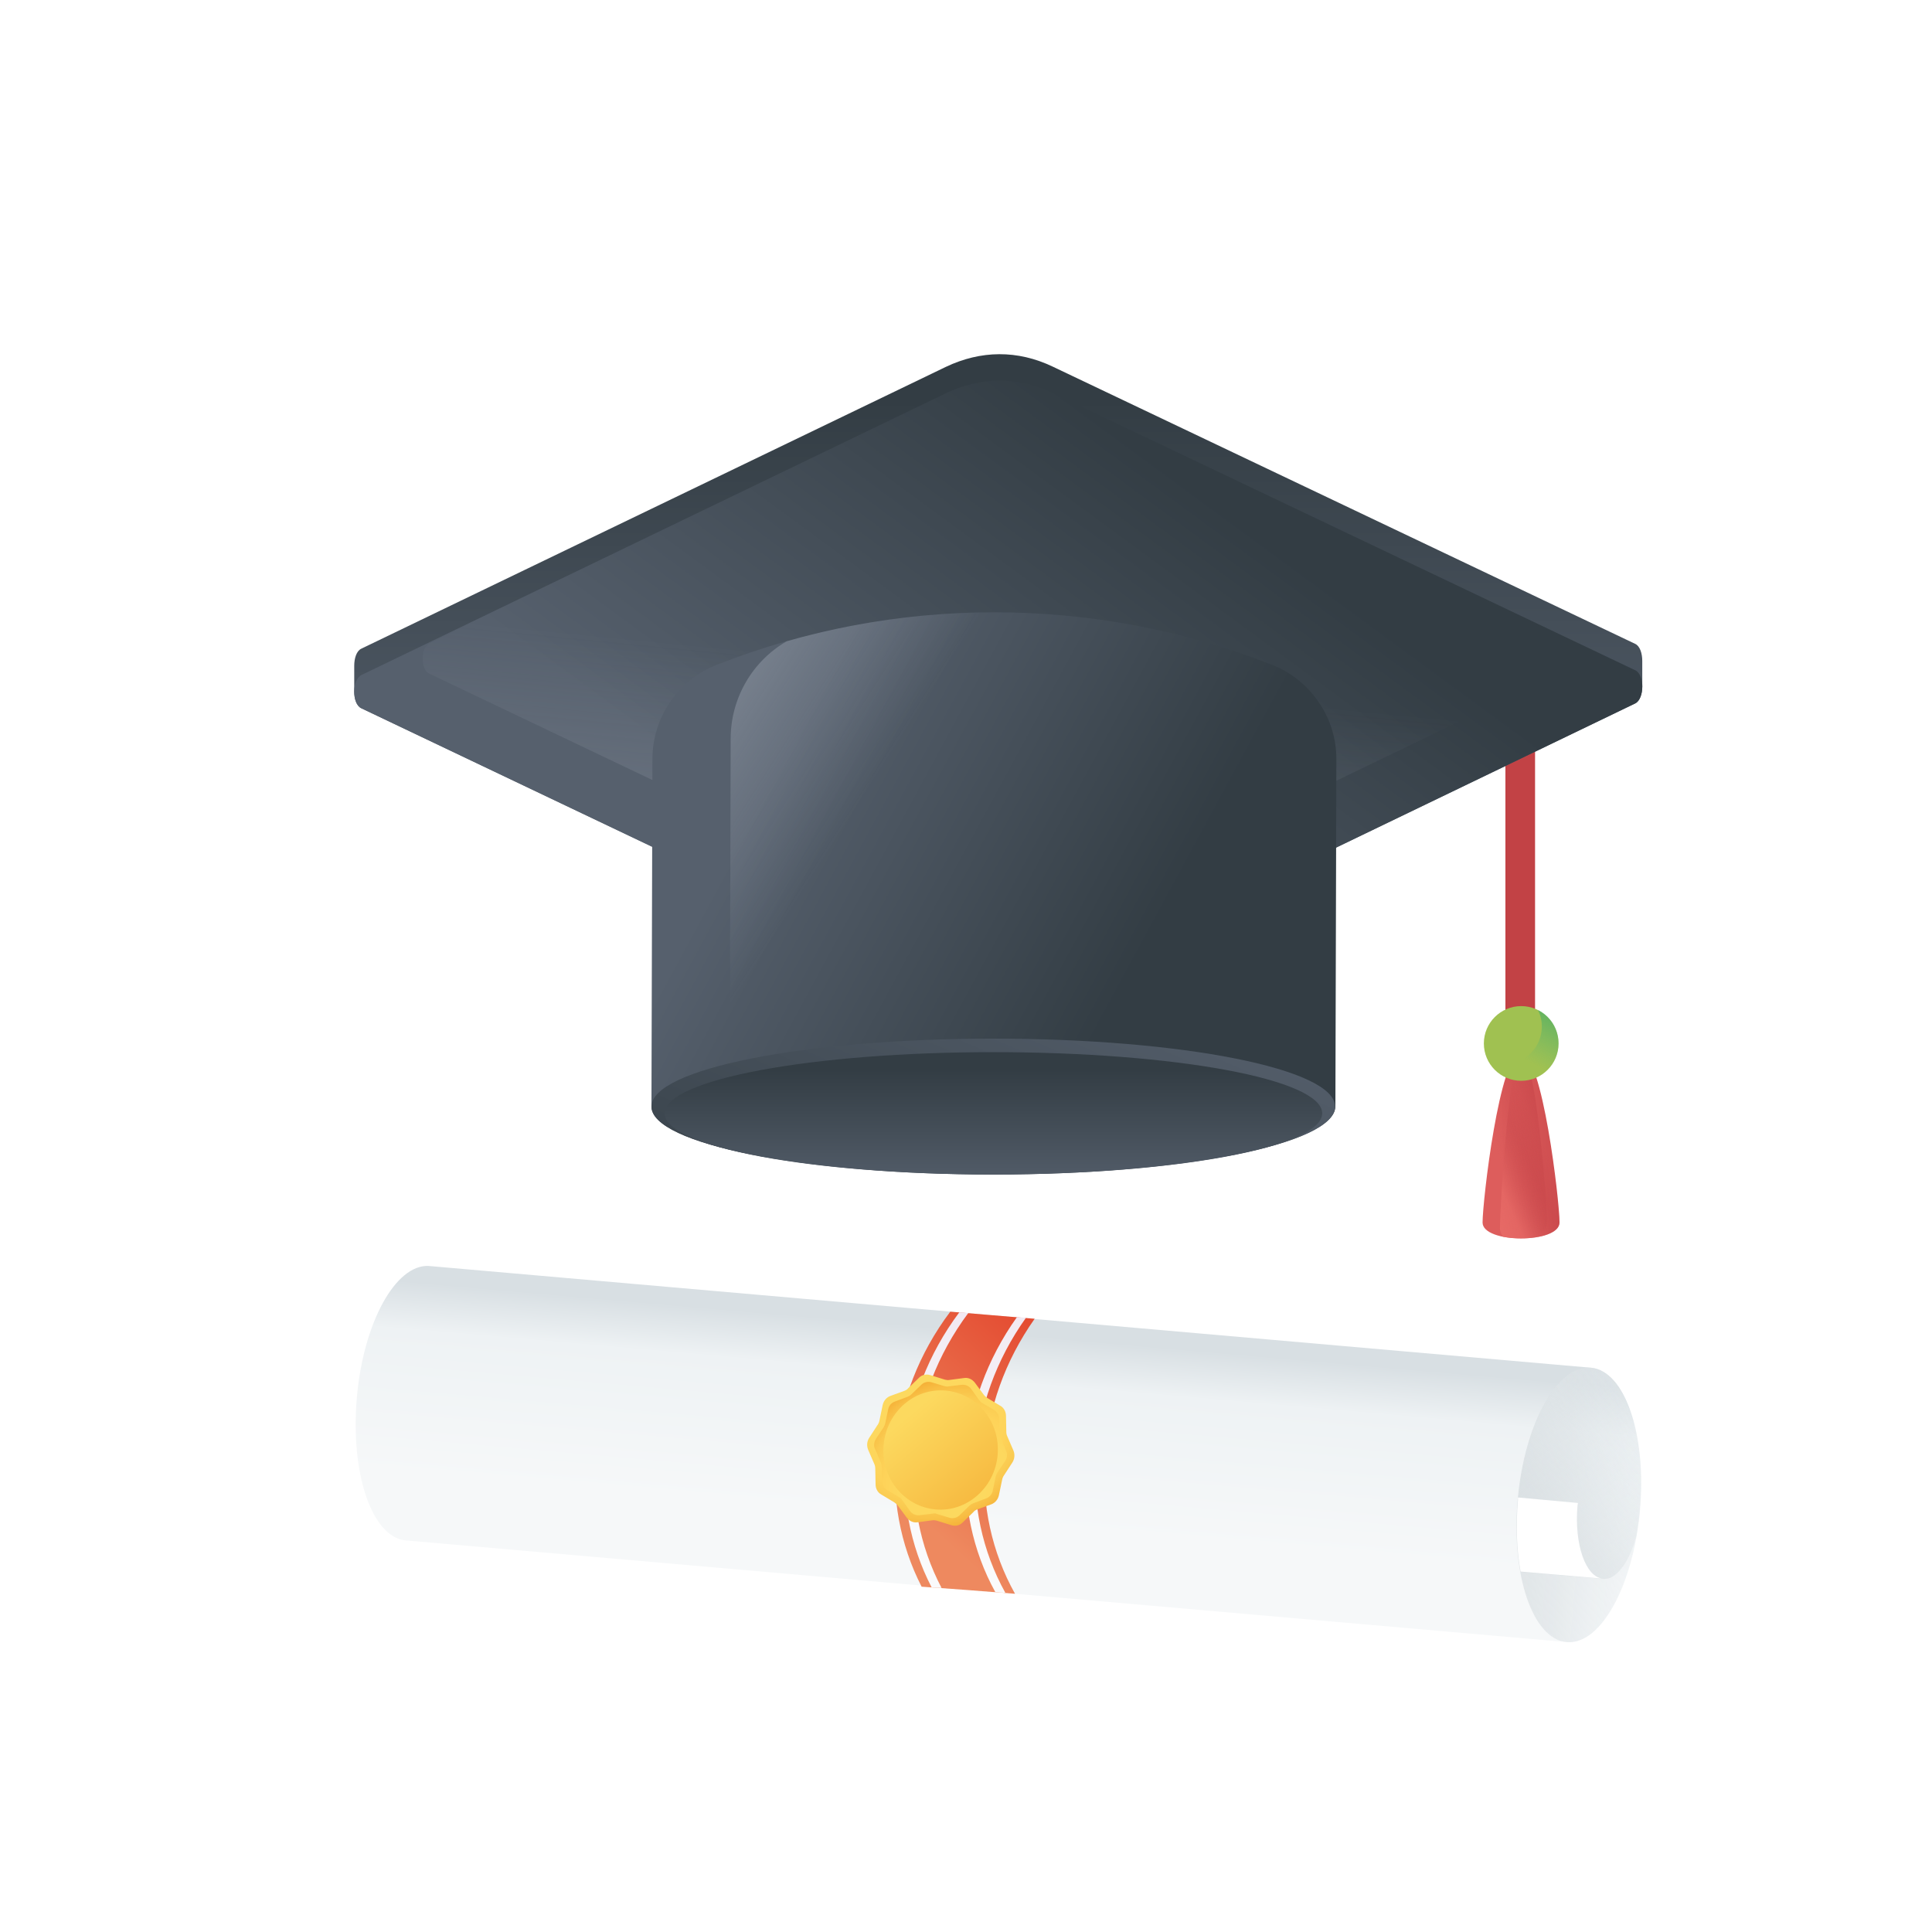 <svg width="120" height="120" viewBox="0 0 120 120" fill="none" xmlns="http://www.w3.org/2000/svg">
<g filter="url(#filter0_d_3065_6695)">
<path d="M24.623 76.631C22.563 76.531 20.562 80.171 20.163 84.832C19.762 89.492 21.082 93.412 23.143 93.672L95.325 99.992C97.425 100.172 99.445 96.512 99.865 91.812C100.285 87.112 98.925 83.152 96.825 82.952L24.623 76.631Z" fill="url(#paint0_linear_3065_6695)"/>
<path d="M96.805 82.951C98.905 83.131 100.265 87.091 99.845 91.811C99.425 96.511 97.405 100.192 95.305 99.992C93.205 99.812 91.845 95.852 92.265 91.131C92.685 86.431 94.725 82.751 96.805 82.951Z" fill="url(#paint1_linear_3065_6695)"/>
<path d="M96.805 82.951C98.905 83.131 100.265 87.091 99.845 91.811C99.805 92.352 99.725 92.871 99.645 93.371C99.605 93.511 99.565 93.632 99.525 93.772C99.465 93.932 99.425 94.072 99.365 94.232C99.325 94.332 99.285 94.432 99.245 94.512C99.225 94.552 99.205 94.612 99.185 94.652C98.885 95.272 98.525 95.712 98.145 95.932C97.985 96.032 97.805 96.072 97.645 96.072C97.625 96.072 97.585 96.072 97.565 96.072L92.445 95.632C92.205 94.312 92.145 92.791 92.285 91.171C92.285 91.132 92.285 91.091 92.305 91.052C92.725 86.371 94.745 82.751 96.805 82.951Z" fill="url(#paint2_linear_3065_6695)"/>
<path d="M92.285 91.011L96.005 91.352C96.005 91.391 96.005 91.431 95.985 91.472C95.765 93.912 96.485 95.972 97.565 96.052L92.445 95.612C92.205 94.292 92.145 92.772 92.285 91.151C92.285 91.091 92.285 91.052 92.285 91.011Z" fill="white"/>
<path d="M61.044 96.992C58.144 91.811 58.544 85.171 62.264 79.911C60.524 79.771 58.764 79.611 57.023 79.471C53.123 84.651 52.543 91.291 55.243 96.552C57.184 96.692 59.124 96.832 61.044 96.992Z" fill="url(#paint3_linear_3065_6695)"/>
<path d="M56.483 96.632C53.723 91.392 54.283 84.731 58.144 79.551C57.964 79.531 57.764 79.511 57.584 79.511C53.703 84.691 53.143 91.352 55.864 96.592C56.084 96.612 56.283 96.632 56.483 96.632Z" fill="url(#paint4_linear_3065_6695)"/>
<path d="M60.443 96.932C57.563 91.752 57.983 85.091 61.724 79.851C61.544 79.831 61.343 79.811 61.163 79.811C57.423 85.051 56.963 91.712 59.823 96.892C60.023 96.912 60.223 96.932 60.443 96.932Z" fill="url(#paint5_linear_3065_6695)"/>
<path d="M60.884 88.831L60.364 89.631C60.304 89.711 60.264 89.811 60.244 89.911L60.044 90.871C59.984 91.131 59.824 91.331 59.584 91.431L58.704 91.751C58.604 91.791 58.524 91.832 58.464 91.912L57.784 92.572C57.604 92.751 57.344 92.811 57.084 92.731L56.184 92.451C56.084 92.431 56.004 92.412 55.904 92.431L54.984 92.552C54.724 92.591 54.484 92.472 54.324 92.272L53.764 91.511C53.704 91.431 53.624 91.371 53.544 91.311L52.744 90.831C52.524 90.711 52.384 90.471 52.384 90.191L52.364 89.211C52.364 89.111 52.344 89.011 52.304 88.931L51.924 88.051C51.824 87.811 51.844 87.531 51.984 87.311L52.504 86.511C52.564 86.431 52.604 86.331 52.624 86.231L52.824 85.271C52.884 85.011 53.044 84.811 53.284 84.711L54.164 84.391C54.264 84.351 54.344 84.311 54.404 84.231L55.084 83.571C55.264 83.391 55.524 83.331 55.784 83.411L56.684 83.691C56.784 83.711 56.864 83.731 56.964 83.711L57.884 83.591C58.144 83.551 58.384 83.671 58.544 83.871L59.104 84.631C59.164 84.711 59.244 84.771 59.324 84.831L60.124 85.311C60.344 85.431 60.484 85.671 60.484 85.951L60.504 86.931C60.504 87.031 60.524 87.131 60.564 87.211L60.944 88.091C61.044 88.331 61.024 88.611 60.884 88.831Z" fill="url(#paint6_radial_3065_6695)"/>
<path d="M52.404 87.372L52.884 86.652C52.924 86.572 52.964 86.492 52.984 86.412L53.164 85.552C53.204 85.312 53.364 85.132 53.584 85.052L54.384 84.752C54.464 84.712 54.544 84.672 54.604 84.612L55.224 84.012C55.384 83.852 55.624 83.792 55.844 83.852L56.644 84.092C56.724 84.112 56.824 84.132 56.904 84.112L57.744 84.012C57.964 83.992 58.204 84.092 58.324 84.272L58.824 84.972C58.884 85.052 58.944 85.112 59.024 85.152L59.744 85.572C59.944 85.692 60.064 85.912 60.064 86.152L60.084 87.032C60.084 87.132 60.104 87.212 60.144 87.292L60.484 88.092C60.584 88.312 60.564 88.552 60.424 88.752L59.944 89.472C59.904 89.552 59.864 89.632 59.844 89.712L59.664 90.572C59.624 90.812 59.464 90.992 59.244 91.072L58.444 91.372C58.364 91.412 58.284 91.452 58.224 91.512L57.604 92.112C57.444 92.272 57.204 92.332 56.984 92.272L56.184 92.032C56.124 91.992 56.044 91.992 55.944 92.012L55.104 92.112C54.884 92.132 54.644 92.032 54.524 91.852L54.024 91.152C53.964 91.072 53.904 91.012 53.824 90.972L53.104 90.552C52.904 90.432 52.784 90.212 52.784 89.972L52.764 89.092C52.764 88.992 52.744 88.912 52.704 88.832L52.364 88.032C52.244 87.832 52.284 87.572 52.404 87.372Z" fill="url(#paint7_radial_3065_6695)"/>
<path d="M56.744 84.372C58.704 84.552 60.144 86.332 59.964 88.372C59.784 90.412 58.044 91.932 56.104 91.752C54.144 91.572 52.704 89.792 52.884 87.752C53.064 85.712 54.784 84.192 56.744 84.372Z" fill="url(#paint8_linear_3065_6695)"/>
<path d="M92.424 62.811C91.904 62.811 91.504 62.391 91.504 61.891V39.49H93.345V61.891C93.345 62.391 92.945 62.811 92.424 62.811Z" fill="#C24245"/>
<path d="M94.865 73.931C94.865 75.251 90.085 75.251 90.085 73.931C90.085 72.611 91.145 63.411 92.465 63.411C93.805 63.411 94.865 72.611 94.865 73.931Z" fill="url(#paint9_linear_3065_6695)"/>
<path d="M94.865 73.931C94.865 74.371 94.325 74.671 93.625 74.811C92.925 74.951 92.045 74.951 91.344 74.811C91.245 74.671 91.165 74.491 91.165 74.271C91.165 72.911 91.745 63.571 92.465 63.411H92.485H92.505C93.825 63.491 94.865 72.611 94.865 73.931Z" fill="url(#paint10_linear_3065_6695)"/>
<path d="M94.085 73.931C94.085 74.551 93.365 74.891 92.605 74.911C92.525 74.911 92.465 74.911 92.385 74.911C91.225 74.891 90.105 74.571 90.105 73.931C90.105 72.611 91.165 63.511 92.465 63.431H92.485H92.505C93.385 63.551 94.085 72.611 94.085 73.931Z" fill="url(#paint11_linear_3065_6695)"/>
<path d="M92.485 65.131C93.766 65.131 94.805 64.092 94.805 62.811C94.805 61.529 93.766 60.491 92.485 60.491C91.203 60.491 90.165 61.529 90.165 62.811C90.165 64.092 91.203 65.131 92.485 65.131Z" fill="#A0C151"/>
<path d="M93.525 60.731C93.685 61.051 93.765 61.391 93.765 61.771C93.765 63.051 92.725 64.091 91.445 64.091C91.065 64.091 90.725 64.011 90.405 63.851C90.785 64.611 91.565 65.131 92.485 65.131C93.765 65.131 94.805 64.091 94.805 62.811C94.805 61.891 94.285 61.111 93.525 60.731Z" fill="url(#paint12_linear_3065_6695)"/>
<path d="M100.004 40.631C100.004 41.091 99.865 41.551 99.564 41.691L63.264 59.191C61.083 60.231 58.803 60.251 56.623 59.211L20.442 41.991C20.142 41.851 20.002 41.391 20.002 40.931V39.351C20.002 38.891 20.142 38.431 20.442 38.291L56.743 20.79C58.923 19.75 61.203 19.73 63.383 20.77L99.564 37.991C99.865 38.131 100.004 38.591 100.004 39.051V40.631Z" fill="url(#paint13_linear_3065_6695)"/>
<path d="M56.623 59.231L20.442 41.99C19.843 41.711 19.863 40.23 20.442 39.931L56.743 22.43C58.924 21.39 61.204 21.37 63.384 22.41L99.565 39.63C100.165 39.91 100.145 41.391 99.565 41.691L63.264 59.191C61.084 60.251 58.804 60.251 56.623 59.231Z" fill="url(#paint14_linear_3065_6695)"/>
<path d="M56.983 55.251L24.643 39.831C24.123 39.571 24.123 38.251 24.643 37.99L57.084 22.33C59.024 21.39 61.084 21.39 63.024 22.31L95.385 37.711C95.904 37.971 95.904 39.291 95.385 39.551L62.944 55.211C60.984 56.151 58.924 56.171 56.983 55.251Z" fill="url(#paint15_linear_3065_6695)"/>
<path d="M81.004 45.131L80.944 66.711C80.944 69.051 71.444 70.931 59.703 70.931C47.963 70.931 38.463 69.051 38.463 66.731L38.523 45.151C38.523 42.571 40.103 40.231 42.523 39.291C48.063 37.111 53.923 36.031 59.764 36.031C65.604 36.031 71.464 37.111 77.004 39.291C78.204 39.771 79.204 40.571 79.904 41.611C80.604 42.611 81.004 43.851 81.004 45.131Z" fill="url(#paint16_linear_3065_6695)"/>
<path d="M80.924 66.732L80.984 45.151C80.984 43.851 80.584 42.631 79.884 41.611C79.184 40.591 78.184 39.771 76.984 39.291C71.443 37.111 65.583 36.031 59.743 36.031C55.403 36.031 51.063 36.631 46.863 37.831C44.723 39.071 43.383 41.371 43.383 43.891L43.323 66.292C43.323 68.632 51.943 70.572 63.203 70.932C73.263 70.552 80.924 68.812 80.924 66.732Z" fill="url(#paint17_linear_3065_6695)"/>
<path d="M80.924 66.732C80.924 69.072 71.424 70.952 59.683 70.952C47.943 70.952 38.463 69.052 38.463 66.732C38.463 64.391 47.963 62.511 59.703 62.511C71.444 62.511 80.924 64.391 80.924 66.732Z" fill="url(#paint18_linear_3065_6695)"/>
<path d="M80.124 67.151C80.124 69.251 70.983 70.951 59.703 70.951C48.423 70.951 39.283 69.251 39.283 67.151C39.283 65.051 48.423 63.351 59.703 63.351C70.983 63.351 80.124 65.031 80.124 67.151Z" fill="url(#paint19_linear_3065_6695)"/>
</g>
<defs>
<filter id="filter0_d_3065_6695" x="0" y="0" width="124" height="124" filterUnits="userSpaceOnUse" color-interpolation-filters="sRGB">
<feFlood flood-opacity="0" result="BackgroundImageFix"/>
<feColorMatrix in="SourceAlpha" type="matrix" values="0 0 0 0 0 0 0 0 0 0 0 0 0 0 0 0 0 0 127 0" result="hardAlpha"/>
<feOffset dx="2" dy="2"/>
<feGaussianBlur stdDeviation="1"/>
<feColorMatrix type="matrix" values="0 0 0 0 1 0 0 0 0 0.282 0 0 0 0 0.259 0 0 0 0.24 0"/>
<feBlend mode="normal" in2="BackgroundImageFix" result="effect1_dropShadow_3065_6695"/>
<feBlend mode="normal" in="SourceGraphic" in2="effect1_dropShadow_3065_6695" result="shape"/>
</filter>
<linearGradient id="paint0_linear_3065_6695" x1="59.597" y1="92.804" x2="60.643" y2="80.841" gradientUnits="userSpaceOnUse">
<stop offset="0.001" stop-color="#F6F8F9"/>
<stop offset="0.75" stop-color="#EEF2F4"/>
<stop offset="1" stop-color="#D8DFE3"/>
</linearGradient>
<linearGradient id="paint1_linear_3065_6695" x1="102.865" y1="92.064" x2="89.703" y2="90.913" gradientUnits="userSpaceOnUse">
<stop stop-color="#E3E9EC" stop-opacity="0"/>
<stop offset="0.289" stop-color="#E3E9EC" stop-opacity="0.29"/>
<stop offset="0.592" stop-color="#DAE0E3" stop-opacity="0.59"/>
<stop offset="0.84" stop-color="#DAE0E3" stop-opacity="0.84"/>
<stop offset="1" stop-color="#D1D7DA"/>
</linearGradient>
<linearGradient id="paint2_linear_3065_6695" x1="102.196" y1="85.106" x2="88.888" y2="96.273" gradientUnits="userSpaceOnUse">
<stop stop-color="#E3E9EC" stop-opacity="0"/>
<stop offset="0.289" stop-color="#E3E9EC" stop-opacity="0.29"/>
<stop offset="0.592" stop-color="#DAE0E3" stop-opacity="0.59"/>
<stop offset="0.84" stop-color="#DAE0E3" stop-opacity="0.84"/>
<stop offset="1" stop-color="#D1D7DA"/>
</linearGradient>
<linearGradient id="paint3_linear_3065_6695" x1="55.227" y1="92.373" x2="66.159" y2="80.466" gradientUnits="userSpaceOnUse">
<stop stop-color="#EE895F"/>
<stop offset="1" stop-color="#E24029"/>
</linearGradient>
<linearGradient id="paint4_linear_3065_6695" x1="53.969" y1="91.409" x2="63.028" y2="81.542" gradientUnits="userSpaceOnUse">
<stop stop-color="#FAFAFB"/>
<stop offset="1" stop-color="#F0E6F1"/>
</linearGradient>
<linearGradient id="paint5_linear_3065_6695" x1="57.78" y1="91.651" x2="66.674" y2="81.964" gradientUnits="userSpaceOnUse">
<stop stop-color="#FAFAFB"/>
<stop offset="1" stop-color="#F0E6F1"/>
</linearGradient>
<radialGradient id="paint6_radial_3065_6695" cx="0" cy="0" r="1" gradientUnits="userSpaceOnUse" gradientTransform="translate(55.552 85.306) rotate(5) scale(7.475 7.795)">
<stop stop-color="#FCD95F"/>
<stop offset="0.509" stop-color="#FDD85E"/>
<stop offset="0.692" stop-color="#FED359"/>
<stop offset="0.823" stop-color="#FACB51"/>
<stop offset="0.928" stop-color="#F8BE44"/>
<stop offset="1" stop-color="#F5B138"/>
</radialGradient>
<radialGradient id="paint7_radial_3065_6695" cx="0" cy="0" r="1" gradientUnits="userSpaceOnUse" gradientTransform="translate(57.55 90.576) rotate(-175) scale(6.746 7.035)">
<stop stop-color="#FCD95F"/>
<stop offset="0.509" stop-color="#FDD85E"/>
<stop offset="0.692" stop-color="#FED359"/>
<stop offset="0.823" stop-color="#FACB51"/>
<stop offset="0.928" stop-color="#F8BE44"/>
<stop offset="1" stop-color="#F5B138"/>
</radialGradient>
<linearGradient id="paint8_linear_3065_6695" x1="54.531" y1="85.805" x2="60.103" y2="92.445" gradientUnits="userSpaceOnUse">
<stop stop-color="#FCD95F"/>
<stop offset="1" stop-color="#F5B138"/>
</linearGradient>
<linearGradient id="paint9_linear_3065_6695" x1="91.222" y1="69.237" x2="97.813" y2="69.086" gradientUnits="userSpaceOnUse">
<stop offset="0.001" stop-color="#DD5D5C"/>
<stop offset="1" stop-color="#C24045"/>
</linearGradient>
<linearGradient id="paint10_linear_3065_6695" x1="93.746" y1="68.883" x2="89.306" y2="70.922" gradientUnits="userSpaceOnUse">
<stop stop-color="#C24045" stop-opacity="0"/>
<stop offset="0.25" stop-color="#C24045" stop-opacity="0.25"/>
<stop offset="0.719" stop-color="#E76A66" stop-opacity="0.72"/>
<stop offset="1" stop-color="#E76A66"/>
</linearGradient>
<linearGradient id="paint11_linear_3065_6695" x1="91.112" y1="69.831" x2="98.852" y2="66.823" gradientUnits="userSpaceOnUse">
<stop stop-color="#C24045" stop-opacity="0"/>
<stop offset="1" stop-color="#C24045"/>
</linearGradient>
<linearGradient id="paint12_linear_3065_6695" x1="92.572" y1="63.732" x2="95.767" y2="57.79" gradientUnits="userSpaceOnUse">
<stop stop-color="#3CAF88" stop-opacity="0"/>
<stop offset="1" stop-color="#009851"/>
</linearGradient>
<linearGradient id="paint13_linear_3065_6695" x1="60.008" y1="50.374" x2="60.008" y2="22.844" gradientUnits="userSpaceOnUse">
<stop stop-color="#56606D"/>
<stop offset="1" stop-color="#333D44"/>
</linearGradient>
<linearGradient id="paint14_linear_3065_6695" x1="50.85" y1="53.242" x2="70.24" y2="26.856" gradientUnits="userSpaceOnUse">
<stop stop-color="#56606D"/>
<stop offset="1" stop-color="#333D44"/>
</linearGradient>
<linearGradient id="paint15_linear_3065_6695" x1="59.907" y1="39.822" x2="52.975" y2="110.16" gradientUnits="userSpaceOnUse">
<stop stop-color="#C8CFDF" stop-opacity="0"/>
<stop offset="0.558" stop-color="#DCE1EA" stop-opacity="0.558"/>
<stop offset="1" stop-color="#EEF1F6"/>
</linearGradient>
<linearGradient id="paint16_linear_3065_6695" x1="45.65" y1="46.838" x2="67.987" y2="58.95" gradientUnits="userSpaceOnUse">
<stop stop-color="#56606D"/>
<stop offset="1" stop-color="#333D44"/>
</linearGradient>
<linearGradient id="paint17_linear_3065_6695" x1="51.579" y1="47.605" x2="18.772" y2="26.639" gradientUnits="userSpaceOnUse">
<stop stop-color="#C8CFDF" stop-opacity="0"/>
<stop offset="0.558" stop-color="#DCE1EA" stop-opacity="0.558"/>
<stop offset="1" stop-color="#EEF1F6"/>
</linearGradient>
<linearGradient id="paint18_linear_3065_6695" x1="64.886" y1="54.71" x2="52.712" y2="82.981" gradientUnits="userSpaceOnUse">
<stop stop-color="#56606D"/>
<stop offset="1" stop-color="#333D44"/>
</linearGradient>
<linearGradient id="paint19_linear_3065_6695" x1="59.695" y1="72.164" x2="59.695" y2="64.454" gradientUnits="userSpaceOnUse">
<stop stop-color="#56606D"/>
<stop offset="1" stop-color="#333D44"/>
</linearGradient>
</defs>
</svg>
